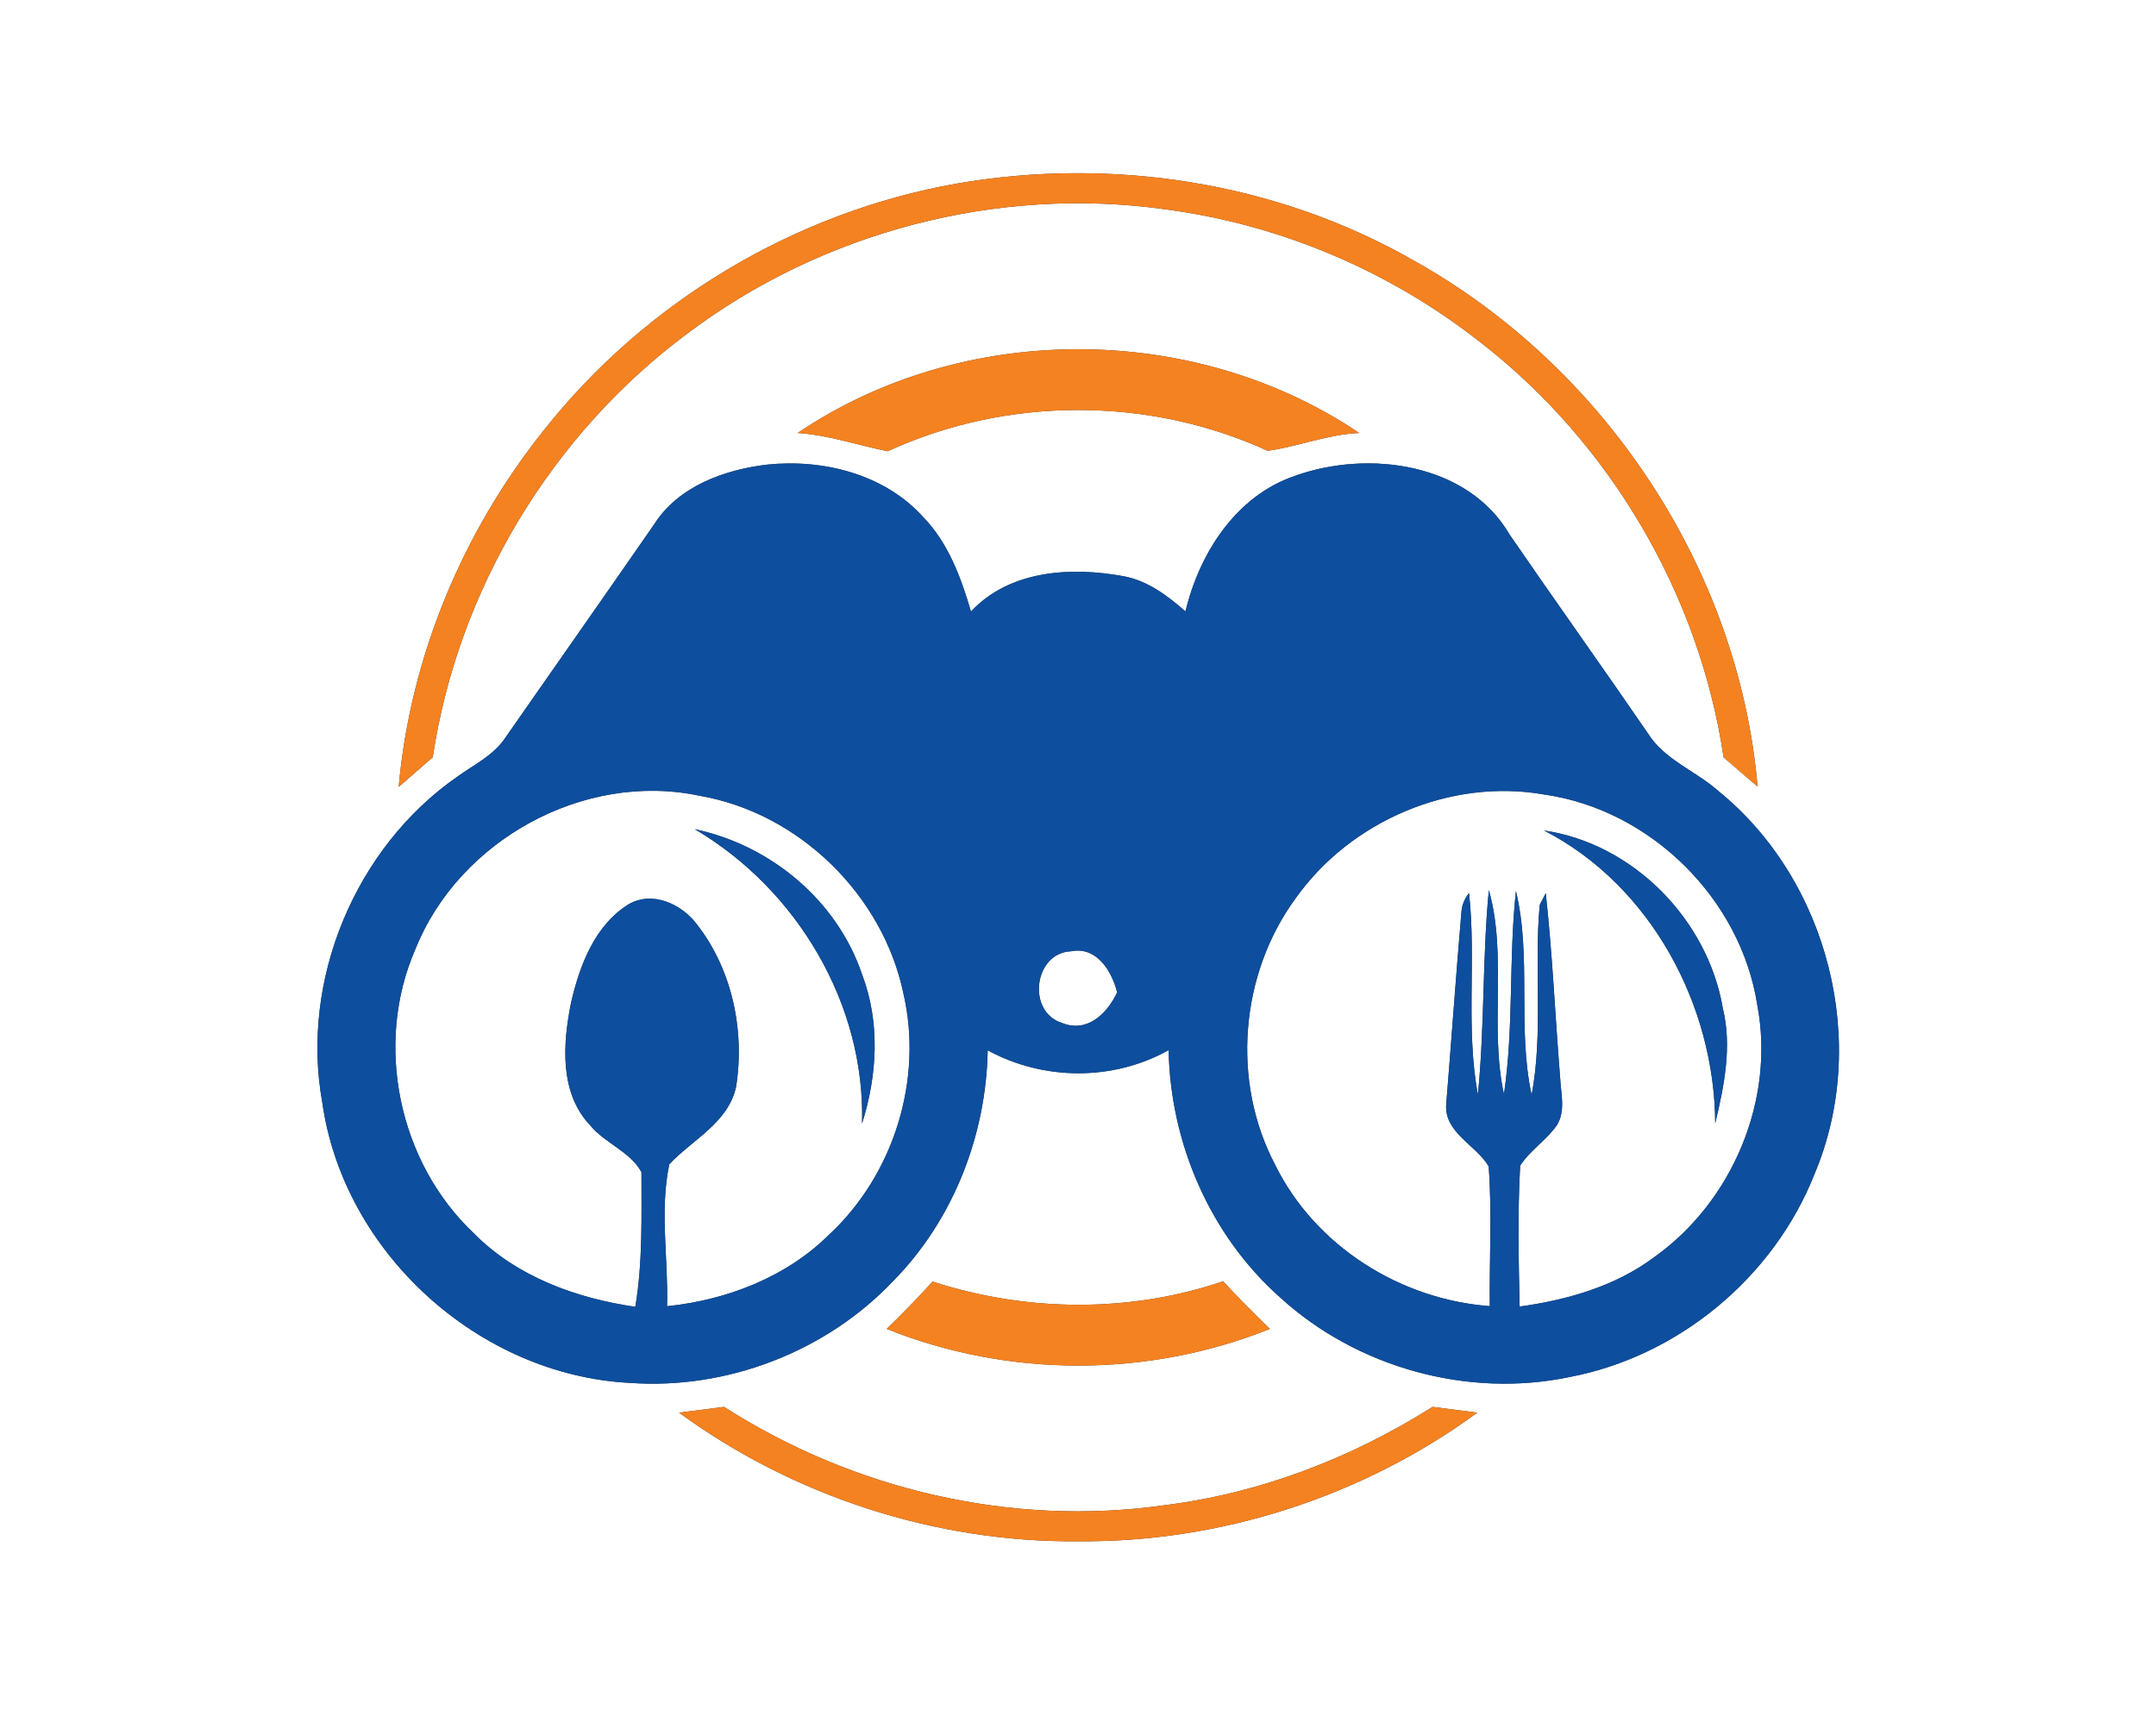 <?xml version="1.0" encoding="UTF-8" ?>
<!DOCTYPE svg PUBLIC "-//W3C//DTD SVG 1.1//EN" "http://www.w3.org/Graphics/SVG/1.1/DTD/svg11.dtd">
<svg width="250pt" height="199pt" viewBox="0 0 250 199" version="1.1" xmlns="http://www.w3.org/2000/svg">
<rect x="0" y="0" width="250" height="199" fill="#333333" stroke="none"/>
<g id="#ffffffff">
<path fill="#ffffff" opacity="1.00" d=" M 0.00 0.00 L 250.00 0.00 L 250.00 199.00 L 0.00 199.00 L 0.00 0.00 M 110.94 21.29 C 92.19 24.59 74.80 35.00 63.02 49.95 C 53.62 61.72 47.58 76.23 46.23 91.25 C 47.55 90.11 48.87 88.97 50.18 87.82 C 53.08 68.42 63.95 50.38 79.69 38.69 C 95.32 26.89 115.67 21.54 135.07 24.27 C 148.29 25.99 161.01 31.35 171.50 39.57 C 186.65 51.24 197.05 68.90 199.86 87.82 C 201.17 88.96 202.48 90.09 203.80 91.21 C 201.62 65.92 185.95 42.44 163.81 30.15 C 147.94 21.09 128.89 18.17 110.94 21.29 M 92.50 50.21 C 96.07 50.45 99.46 51.63 102.93 52.33 C 116.77 45.97 133.16 45.95 147.01 52.28 C 150.55 51.77 153.98 50.37 157.61 50.21 C 138.41 37.29 111.69 37.24 92.50 50.21 M 75.85 60.81 C 70.13 69.07 64.35 77.29 58.61 85.53 C 57.26 87.59 54.98 88.66 53.04 90.06 C 41.20 98.29 34.80 113.64 37.37 127.84 C 39.82 145.25 55.50 159.47 73.04 160.37 C 84.31 161.18 95.84 156.74 103.60 148.52 C 110.54 141.47 114.35 131.65 114.53 121.80 C 120.98 125.33 129.07 125.38 135.51 121.78 C 135.71 132.58 140.33 143.28 148.45 150.47 C 157.35 158.60 170.20 162.16 182.00 159.69 C 194.63 157.29 205.66 148.13 210.39 136.18 C 216.82 121.01 212.05 102.14 199.29 91.76 C 196.65 89.40 193.02 88.14 191.08 85.04 C 185.79 77.33 180.36 69.73 175.07 62.03 C 170.21 53.65 158.63 52.15 150.17 55.18 C 143.31 57.51 139.09 64.14 137.46 70.90 C 135.37 69.08 133.07 67.33 130.27 66.82 C 124.18 65.71 117.09 66.10 112.59 70.92 C 111.43 66.95 109.94 62.91 106.99 59.90 C 102.51 54.96 95.41 53.21 88.96 53.88 C 83.98 54.47 78.65 56.40 75.85 60.81 M 102.82 154.11 C 116.94 159.78 133.13 159.78 147.25 154.11 C 145.39 152.31 143.58 150.48 141.82 148.59 C 130.95 152.28 119.03 152.15 108.14 148.62 C 106.44 150.51 104.65 152.33 102.82 154.11 M 78.74 163.82 C 92.04 173.54 108.53 178.89 125.01 178.74 C 141.50 178.89 158.00 173.57 171.30 163.82 C 169.57 163.59 167.85 163.37 166.12 163.15 C 156.70 169.10 146.07 173.19 134.99 174.56 C 117.33 177.08 98.93 172.76 83.96 163.15 C 82.22 163.37 80.48 163.59 78.74 163.82 Z" />
<path fill="#ffffff" opacity="1.00" d=" M 48.16 110.09 C 53.20 97.45 67.69 89.46 81.06 92.27 C 92.63 94.25 102.36 103.76 104.76 115.22 C 107.06 125.18 103.65 136.18 96.18 143.14 C 91.18 148.11 84.29 150.76 77.35 151.48 C 77.51 146.01 76.47 140.37 77.61 135.01 C 80.30 132.15 84.44 130.21 85.35 126.04 C 86.39 119.54 84.90 112.44 80.82 107.21 C 79.05 104.84 75.65 103.25 72.87 104.88 C 68.97 107.30 67.22 111.95 66.23 116.22 C 65.26 120.98 64.83 126.76 68.48 130.55 C 70.19 132.61 73.11 133.57 74.38 135.93 C 74.38 141.13 74.53 146.40 73.67 151.55 C 66.79 150.55 59.90 148.05 54.93 143.01 C 46.21 134.78 43.36 121.09 48.16 110.09 M 80.57 96.16 C 92.41 103.14 100.35 116.44 99.96 130.29 C 101.73 124.70 102.08 118.56 99.96 113.00 C 97.07 104.43 89.36 98.01 80.57 96.16 Z" />
<path fill="#ffffff" opacity="1.00" d=" M 150.23 104.18 C 156.58 95.21 168.20 90.21 179.07 92.14 C 191.41 93.90 201.86 104.24 203.77 116.56 C 205.85 127.52 200.90 139.33 191.83 145.78 C 187.30 149.17 181.74 150.75 176.21 151.52 C 176.09 146.08 175.97 140.61 176.27 135.18 C 177.43 133.39 179.32 132.22 180.54 130.47 C 181.55 128.81 181.00 126.84 180.91 125.04 C 180.33 117.89 180.02 110.71 179.24 103.58 C 179.06 103.92 178.71 104.60 178.54 104.94 C 177.86 112.26 178.97 119.74 177.60 126.98 C 175.91 119.19 177.63 111.01 175.78 103.33 C 174.93 111.16 175.55 119.08 174.39 126.90 C 172.70 119.14 174.79 110.83 172.64 103.21 C 171.88 111.09 172.16 119.04 171.37 126.93 C 169.93 119.26 171.20 111.32 170.34 103.56 C 169.80 104.24 169.50 105.01 169.45 105.87 C 168.82 113.25 168.30 120.63 167.70 128.01 C 167.41 131.34 171.15 132.76 172.62 135.26 C 173.02 140.65 172.69 146.07 172.75 151.47 C 162.34 150.70 152.48 144.48 147.85 135.06 C 142.76 125.38 143.78 112.99 150.23 104.18 M 179.04 96.31 C 191.41 102.68 198.82 116.56 198.89 130.27 C 199.93 125.91 200.85 121.36 199.77 116.92 C 198.02 106.66 189.41 97.84 179.04 96.31 Z" />
<path fill="#ffffff" opacity="1.00" d=" M 123.12 118.62 C 119.04 117.33 119.88 110.50 124.18 110.32 C 127.17 109.72 128.92 112.61 129.54 115.08 C 128.40 117.53 126.06 119.84 123.12 118.62 Z" />
</g>
<g id="#f58220ff">
<path fill="#f58220" opacity="1.00" d=" M 110.94 21.29 C 128.89 18.17 147.94 21.09 163.81 30.15 C 185.95 42.44 201.62 65.92 203.80 91.21 C 202.48 90.09 201.17 88.96 199.86 87.82 C 197.05 68.90 186.65 51.24 171.50 39.57 C 161.01 31.35 148.29 25.99 135.07 24.27 C 115.67 21.54 95.32 26.89 79.69 38.69 C 63.95 50.38 53.08 68.42 50.18 87.82 C 48.87 88.97 47.55 90.11 46.23 91.25 C 47.58 76.23 53.62 61.72 63.02 49.95 C 74.80 35.00 92.19 24.59 110.94 21.29 Z" />
<path fill="#f58220" opacity="1.00" d=" M 92.50 50.21 C 111.69 37.24 138.41 37.29 157.61 50.21 C 153.98 50.37 150.55 51.77 147.01 52.28 C 133.16 45.95 116.77 45.97 102.93 52.33 C 99.46 51.63 96.07 50.45 92.50 50.21 Z" />
<path fill="#f58220" opacity="1.00" d=" M 102.82 154.11 C 104.65 152.33 106.44 150.51 108.14 148.62 C 119.03 152.15 130.95 152.28 141.82 148.59 C 143.58 150.48 145.39 152.31 147.25 154.11 C 133.13 159.78 116.94 159.78 102.82 154.11 Z" />
<path fill="#f58220" opacity="1.00" d=" M 78.74 163.82 C 80.48 163.59 82.22 163.37 83.96 163.15 C 98.93 172.76 117.33 177.08 134.99 174.56 C 146.07 173.19 156.70 169.10 166.12 163.15 C 167.85 163.37 169.57 163.59 171.30 163.82 C 158.00 173.57 141.50 178.89 125.01 178.74 C 108.53 178.89 92.04 173.54 78.74 163.82 Z" />
</g>
<g id="#0d4e9eff">
<path fill="#0d4e9e" opacity="1.00" d=" M 75.85 60.81 C 78.65 56.40 83.98 54.47 88.96 53.88 C 95.41 53.21 102.51 54.96 106.99 59.90 C 109.94 62.91 111.43 66.95 112.59 70.92 C 117.09 66.10 124.18 65.71 130.27 66.82 C 133.07 67.33 135.37 69.08 137.46 70.90 C 139.09 64.14 143.31 57.51 150.17 55.18 C 158.63 52.15 170.21 53.65 175.07 62.03 C 180.36 69.73 185.79 77.33 191.08 85.04 C 193.02 88.14 196.65 89.40 199.29 91.76 C 212.05 102.14 216.82 121.01 210.39 136.18 C 205.66 148.13 194.63 157.29 182.00 159.69 C 170.20 162.16 157.35 158.60 148.45 150.47 C 140.33 143.28 135.71 132.58 135.51 121.78 C 129.07 125.38 120.98 125.33 114.53 121.80 C 114.35 131.65 110.54 141.47 103.60 148.52 C 95.84 156.74 84.31 161.18 73.04 160.37 C 55.50 159.47 39.82 145.25 37.37 127.84 C 34.80 113.64 41.20 98.29 53.04 90.06 C 54.98 88.66 57.26 87.59 58.61 85.53 C 64.35 77.29 70.13 69.07 75.85 60.81 M 48.16 110.09 C 43.36 121.09 46.21 134.78 54.93 143.01 C 59.90 148.05 66.79 150.55 73.67 151.55 C 74.53 146.40 74.38 141.13 74.38 135.93 C 73.11 133.57 70.19 132.61 68.48 130.55 C 64.83 126.76 65.26 120.98 66.23 116.22 C 67.22 111.95 68.97 107.30 72.87 104.88 C 75.65 103.25 79.05 104.84 80.82 107.21 C 84.90 112.44 86.39 119.54 85.35 126.04 C 84.44 130.21 80.30 132.15 77.61 135.01 C 76.47 140.37 77.51 146.01 77.35 151.48 C 84.29 150.76 91.18 148.11 96.18 143.14 C 103.65 136.18 107.06 125.18 104.76 115.22 C 102.36 103.76 92.63 94.25 81.06 92.27 C 67.69 89.46 53.20 97.45 48.16 110.09 M 150.23 104.18 C 143.78 112.99 142.76 125.38 147.85 135.06 C 152.48 144.48 162.34 150.70 172.75 151.47 C 172.69 146.07 173.02 140.65 172.62 135.26 C 171.15 132.76 167.41 131.34 167.70 128.01 C 168.30 120.63 168.82 113.25 169.45 105.87 C 169.50 105.01 169.80 104.24 170.34 103.56 C 171.20 111.32 169.93 119.26 171.37 126.93 C 172.16 119.04 171.88 111.09 172.64 103.21 C 174.79 110.83 172.70 119.14 174.39 126.90 C 175.55 119.08 174.93 111.16 175.78 103.33 C 177.63 111.01 175.91 119.19 177.60 126.98 C 178.97 119.74 177.86 112.26 178.54 104.94 C 178.71 104.60 179.06 103.92 179.24 103.58 C 180.02 110.71 180.33 117.89 180.91 125.04 C 181.00 126.84 181.55 128.81 180.54 130.47 C 179.32 132.22 177.43 133.39 176.27 135.18 C 175.97 140.61 176.09 146.08 176.21 151.52 C 181.74 150.75 187.30 149.17 191.83 145.78 C 200.90 139.33 205.85 127.52 203.77 116.56 C 201.86 104.24 191.41 93.90 179.07 92.14 C 168.20 90.21 156.58 95.21 150.23 104.18 M 123.12 118.62 C 126.06 119.84 128.40 117.53 129.54 115.08 C 128.92 112.61 127.17 109.72 124.18 110.32 C 119.88 110.50 119.04 117.33 123.12 118.62 Z" />
<path fill="#0d4e9e" opacity="1.00" d=" M 80.57 96.16 C 89.36 98.01 97.07 104.43 99.96 113.00 C 102.08 118.56 101.73 124.70 99.96 130.29 C 100.35 116.44 92.41 103.14 80.57 96.16 Z" />
<path fill="#0d4e9e" opacity="1.00" d=" M 179.04 96.31 C 189.41 97.84 198.02 106.66 199.77 116.92 C 200.85 121.36 199.93 125.91 198.89 130.27 C 198.82 116.56 191.41 102.68 179.04 96.31 Z" />
</g>
</svg>
